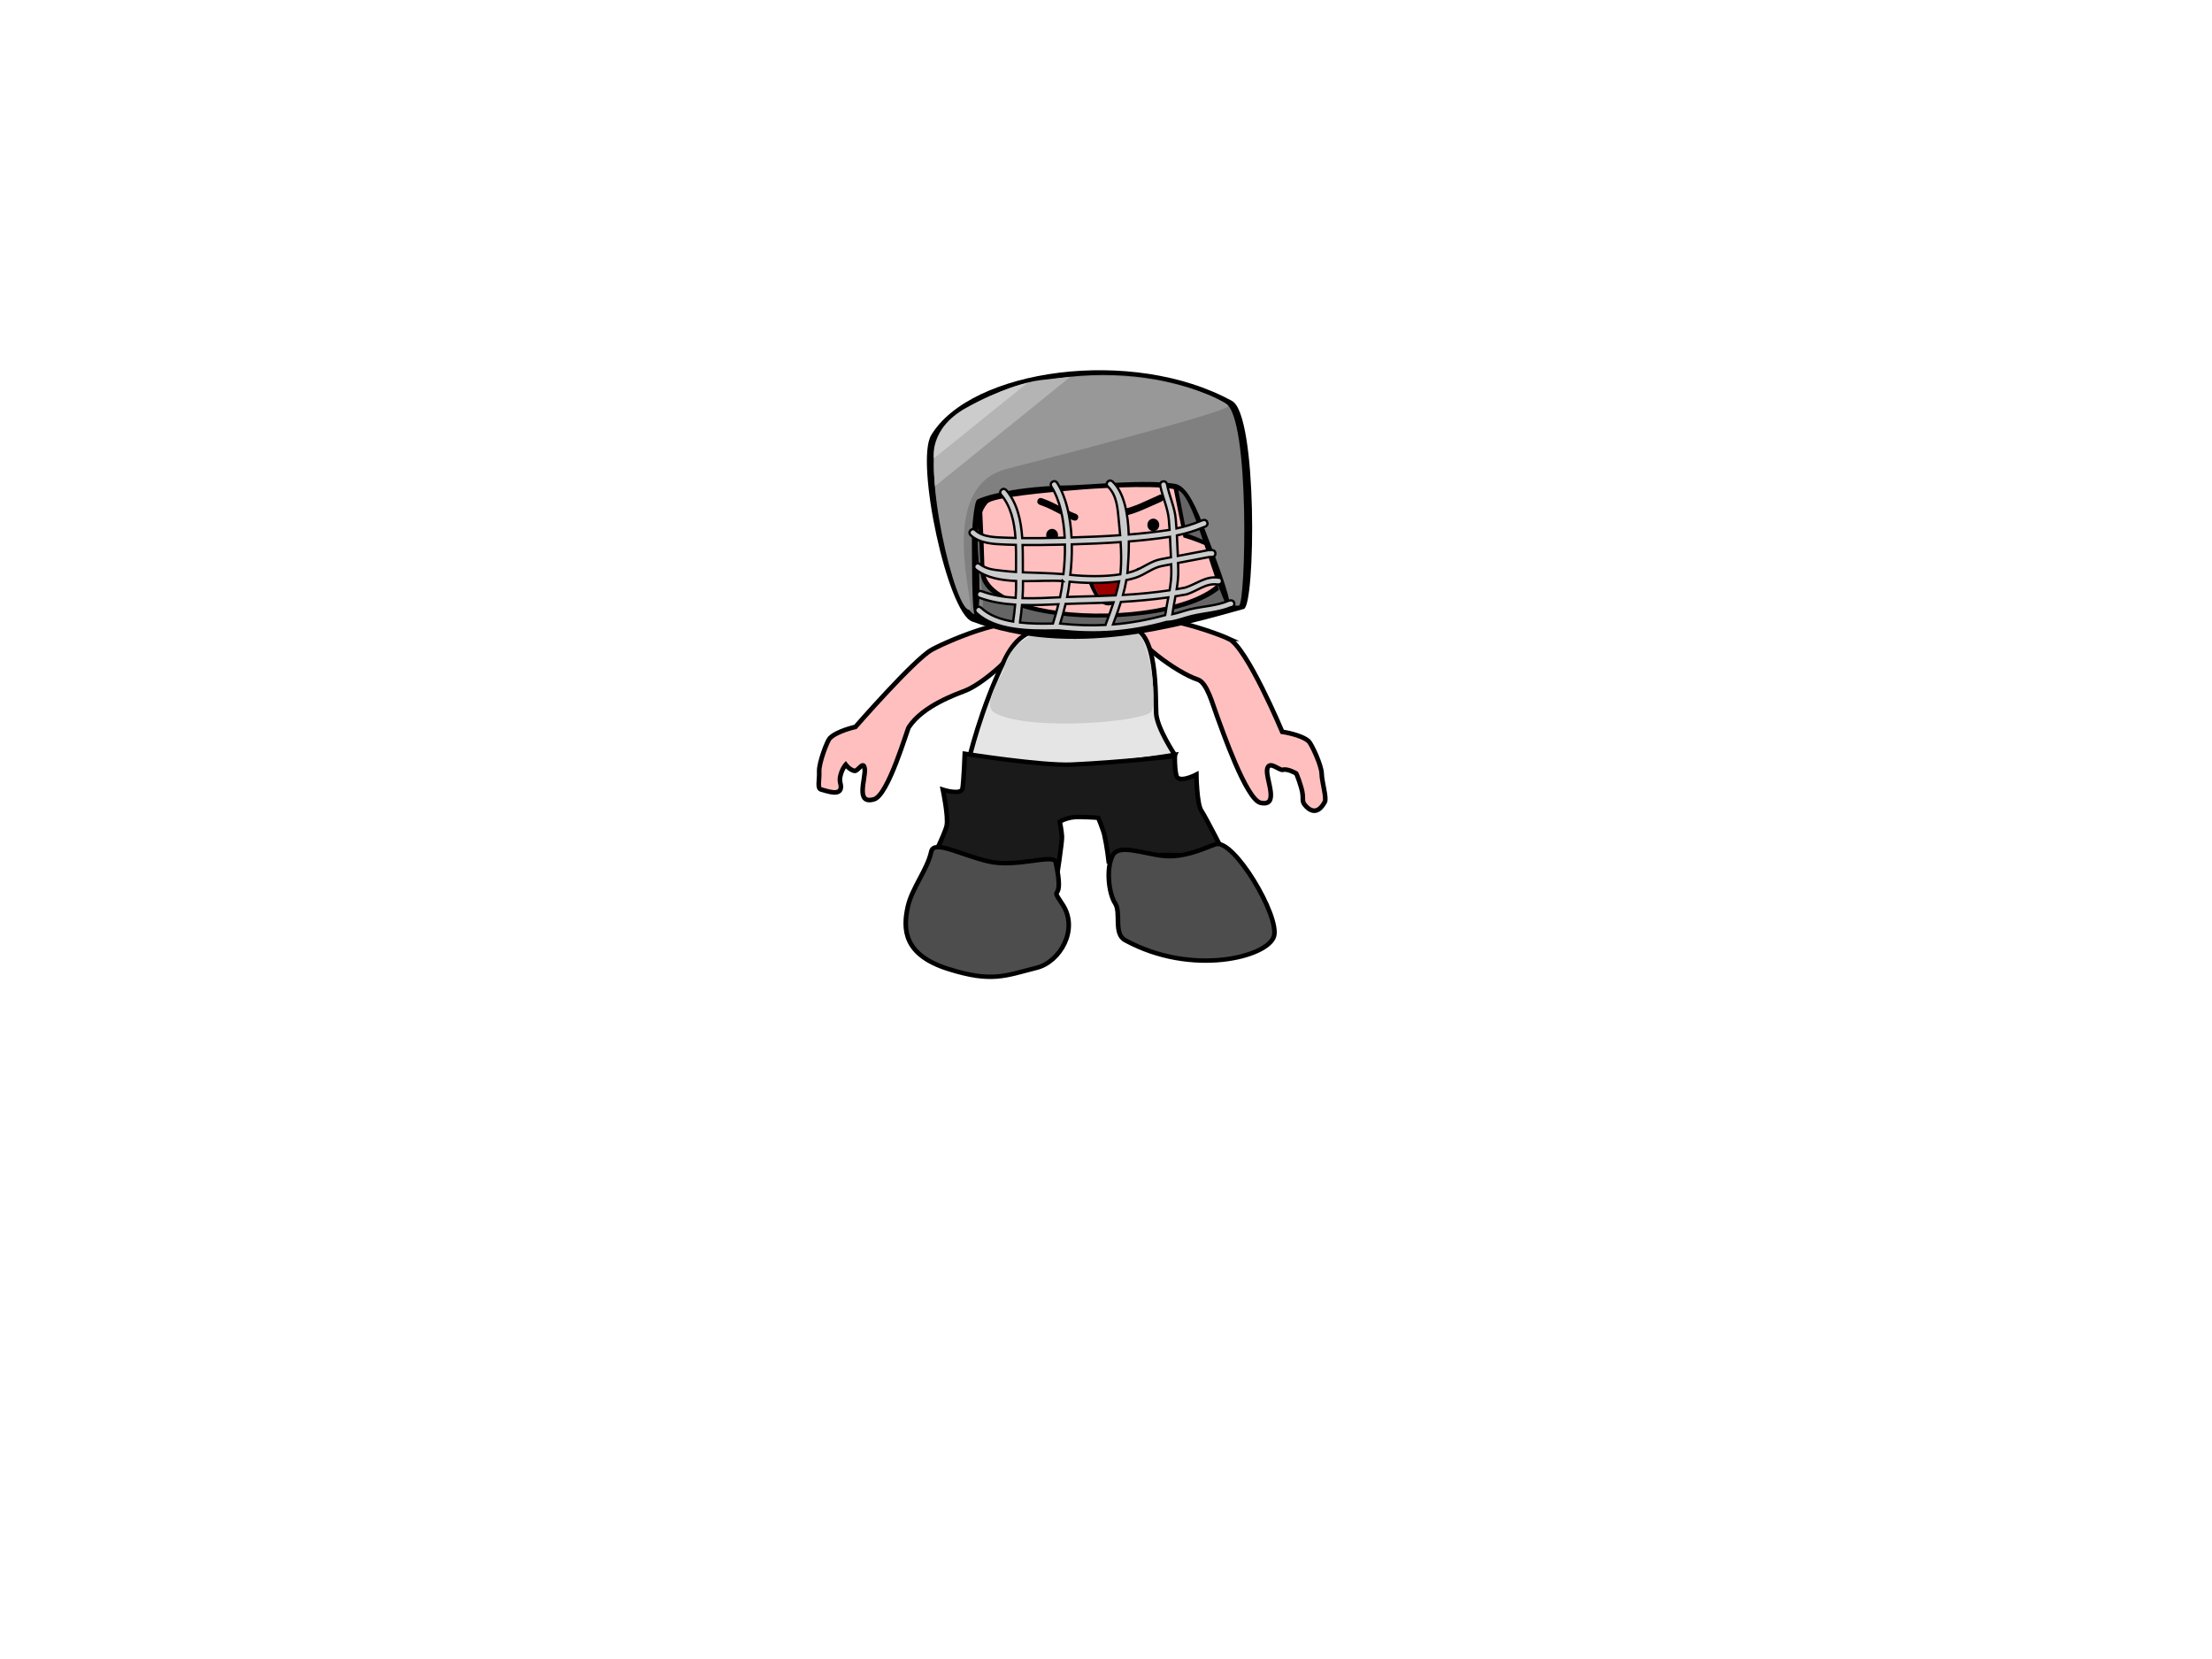 <?xml version="1.0" encoding="UTF-8" standalone="no"?>
<svg
   xmlns:dc="http://purl.org/dc/elements/1.1/"
   xmlns:cc="http://creativecommons.org/ns#"
   xmlns:rdf="http://www.w3.org/1999/02/22-rdf-syntax-ns#"
   xmlns:svg="http://www.w3.org/2000/svg"
   xmlns="http://www.w3.org/2000/svg"
   xmlns:sodipodi="http://sodipodi.sourceforge.net/DTD/sodipodi-0.dtd"
   xmlns:inkscape="http://www.inkscape.org/namespaces/inkscape"
   version="1.1"
   width="480"
   height="360"
   viewBox="0 0 480 360"
   id="svg4136"
   inkscape:version="0.91 r13725"
   sodipodi:docname="Up2.svg">
  <defs
     id="defs4196" />
  <sodipodi:namedview
     pagecolor="#ffffff"
     bordercolor="#666666"
     borderopacity="1"
     objecttolerance="10"
     gridtolerance="10"
     guidetolerance="10"
     inkscape:pageopacity="0"
     inkscape:pageshadow="2"
     inkscape:window-width="1858"
     inkscape:window-height="1057"
     id="namedview4194"
     showgrid="false"
     inkscape:zoom="10.505489"
     inkscape:cx="244.19807"
     inkscape:cy="233.42201"
     inkscape:window-x="-8"
     inkscape:window-y="-8"
     inkscape:window-maximized="1"
     inkscape:current-layer="svg4136" />
  <path
     d="m 266.629,138.608 c 3.911,1.776 11.615,20.195 11.615,20.195 0,0 4.082,0.579 5.734,2.047 0.593,0.527 2.782,5.177 2.824,7.038 0.043,1.86 1.142,5.278 0.673,6.141 -0.979,1.804 -2.347,2.66 -3.982,1.028 -1.378,-1.375 -0.314,-1.467 -1.159,-4.26 -0.726,-2.397 -1.077,-2.97 -1.077,-2.97 0,0 -1.832,-1.094 -2.891,-0.781 -0.795,0.186 -2.952,-2.137 -3.379,-0.177 -0.435,1.994 2.819,8.257 -1.438,7.338 -3.14,-0.678 -8.419,-16.064 -9.463,-18.83 -0.929,-2.461 -2.145,-7.262 -4.173,-7.913 -4.586,-1.473 -14.365,-8.701 -13.986,-11.652 0.549,-4.279 16.244,0.771 20.703,2.796 z"
     data-paper-data="{&quot;index&quot;:null}"
     id="path4142"
     inkscape:connector-curvature="0"
     style="mix-blend-mode:normal;fill:#ffbfbf;fill-rule:nonzero;stroke:#000000;stroke-width:1;stroke-linecap:butt;stroke-linejoin:miter;stroke-miterlimit:10;stroke-dasharray:none;stroke-dashoffset:0" />
  <path
     d="m 222.65,136.653 c 0.597,2.915 -8.566,11.346 -13.03,13.155 -1.974,0.8 -9.337,3.281 -12.418,8.001 -0.399,0.611 -4.444,14.722 -7.525,15.631 -4.177,1.233 -1.78,-4.546 -2.039,-6.599 -0.25,-1.991 -1.42,0.566 -2.226,0.439 -1.079,-0.234 -1.898,-1.348 -1.898,-1.348 0,0 -0.723,0.808 -1.106,2.23 -0.391,1.449 0.126,1.912 0.067,2.695 -0.149,1.941 -3.038,0.775 -4.264,0.474 -0.954,-0.234 -0.354,-2.039 -0.449,-3.897 -0.096,-1.858 1.742,-6.658 2.294,-7.228 1.538,-1.587 5.566,-2.468 5.566,-2.468 0,0 12.822,-14.698 16.591,-16.76 4.296,-2.35 19.573,-8.552 20.438,-4.325 z"
     id="path4144"
     inkscape:connector-curvature="0"
     style="mix-blend-mode:normal;fill:#ffbfbf;fill-rule:nonzero;stroke:#000000;stroke-width:1;stroke-linecap:butt;stroke-linejoin:miter;stroke-miterlimit:10;stroke-dasharray:none;stroke-dashoffset:0" />
  <g
     style="mix-blend-mode:normal;fill-rule:nonzero;stroke-linecap:butt;stroke-linejoin:miter;stroke-miterlimit:10;stroke-dasharray:none;stroke-dashoffset:0"
     id="g4146"
     transform="matrix(1,0,0,0.964,0.497,-40.367)">
    <path
       d="m 254.437,211.792 c 0,0 -14.254,2.413 -22.201,2.413 -7.947,0 -22.466,-1.413 -22.466,-1.413 0,0 2.549,-11.444 7.747,-22.417 4.528,-9.56 10.536,-7.174 26.923,-7.242 6.461,-0.027 5.751,16.017 5.952,19.355 0.201,3.338 4.045,9.304 4.045,9.304 z"
       id="path4148"
       inkscape:connector-curvature="0"
       style="fill:#e5e5e5;stroke:#000000;stroke-width:1" />
    <path
       d="m 249.425,201.931 c -1.005,2.403 -26.116,4.644 -33.898,0.531 -3.356,-1.773 1.471,-8.425 1.8,-9.941 0.65,-2.988 3.001,-10.409 18.975,-9.09 10.685,-0.226 10.669,0.508 12.12,5.298 1.449,4.783 1.71,11.511 1.003,13.202 z"
       id="path4150"
       inkscape:connector-curvature="0"
       style="fill:#cccccc;stroke:none;stroke-width:0" />
    <path
       d="m 254.729,216.348 c 0.398,2.041 4.381,-0.122 4.381,-0.122 0,0 0.086,6.586 1.063,8.103 1.063,1.649 5.405,10.544 5.405,10.544 0,0 -10.539,-0.612 -13.892,-0.536 -3.724,0.085 -11.6,1.399 -11.6,1.399 0,0 -0.348,-3.211 -0.936,-5.934 -0.246,-1.138 -1.325,-3.834 -1.325,-3.834 0,0 -1.323,-0.134 -4.114,-0.195 -2.604,-0.057 -4.237,1.071 -4.237,1.071 0,0 0.428,2.218 0.471,3.413 0.043,1.194 -1.186,9.504 -1.186,9.504 0,0 -10.898,-3.137 -15.137,-3.387 -4.26,-0.252 -12.621,0.562 -12.621,0.562 0,0 3.509,-7.184 3.935,-9.203 0.411,-1.951 -0.828,-8.097 -0.828,-8.097 0,0 3.968,1.307 4.254,-0.267 0.269,-1.487 0.502,-7.819 0.502,-7.819 0,0 16.738,2.736 23.198,2.432 10.58,-0.497 22.377,-1.891 22.377,-1.891 0,0 -0.106,2.217 0.291,4.257 z"
       id="path4152"
       inkscape:connector-curvature="0"
       style="fill:#1a1a1a;stroke:#000000;stroke-width:1" />
    <path
       d="m 205.321,260.008 c -9.641,-3.15 -9.942,-8.812 -8.822,-14.032 0.91,-4.243 4.269,-8.387 5.089,-12.405 0.553,-2.707 6.309,0.714 12.389,2.205 6.08,1.491 14.201,-1.818 14.611,0.154 2.104,10.115 -1.688,4.582 1.475,9.523 3.603,5.629 -0.562,12.953 -5.581,14.267 -6.875,1.801 -9.737,3.366 -19.16,0.287 z"
       id="path4154"
       inkscape:connector-curvature="0"
       style="fill:#4d4d4d;stroke:#000000;stroke-width:1" />
    <path
       d="m 243.679,253.53 c -2.621,-1.481 -0.838,-6.194 -2.194,-8.318 -1.356,-2.124 -2.035,-7.772 -0.545,-10.766 1.321,-2.656 6.533,-0.449 10.865,0.078 4.753,0.578 9.433,-1.913 11.478,-2.607 3.91,-1.327 13.967,16.205 12.662,20.732 -1.335,4.632 -17.722,9.101 -32.266,0.881 z"
       id="path4156"
       inkscape:connector-curvature="0"
       style="fill:#4d4d4d;stroke:#000000;stroke-width:1" />
  </g>
  <g
     style="mix-blend-mode:normal;fill-rule:nonzero;stroke-linecap:butt;stroke-linejoin:miter;stroke-miterlimit:10;stroke-dasharray:none;stroke-dashoffset:0"
     id="g4158"
     transform="matrix(1,-0.023,0.023,1,-3.224,-43.158)">
    <path
       d="m 209.946,182.844 c -5.286,-2.119 -11.535,-34.88 -7.936,-40.595 8.899,-14.131 44.062,-18.352 65.441,-5.924 5.503,3.199 4.025,44.521 1.515,45.158 -14.343,3.635 -37.573,9.959 -59.021,1.362 z"
       id="path4160"
       inkscape:connector-curvature="0"
       style="fill:#000000;stroke:none;stroke-width:0" />
    <path
       d="m 268.175,175.161 c 0.143,6.526 -15.421,9.714 -32.857,9.714 -17.436,0 -25.714,-1.332 -26.286,-8 -1.118,-13.049 -0.15,-39.911 26,-39.714 25.293,0.19 32.856,24.906 33.143,38 z"
       id="path4162"
       inkscape:connector-curvature="0"
       style="fill:#656565;stroke:none;stroke-width:0" />
    <path
       d="m 266.625,171.889 c 0,6.984 -12.499,10.758 -27.564,10.758 -15.065,0 -26.993,-4.202 -26.993,-10.329 0,-6.127 -0.631,-18.689 -0.631,-18.689 l 43.523,-0.429 1.962,11.633 c 0,0 9.703,3.358 9.703,7.057 z"
       id="path4164"
       inkscape:connector-curvature="0"
       style="fill:#000000;stroke:none;stroke-width:0" />
    <path
       d="m 265.58,171.714 c 0,5.977 -11.79,10.076 -26.333,10.076 -14.543,0 -26.333,-4.099 -26.333,-10.076 0,-5.977 -0.333,-17.953 -0.333,-17.953 l 41.463,-0.418 2.17,12.323 c 0,0 9.367,2.858 9.367,6.048 z"
       id="path4166"
       inkscape:connector-curvature="0"
       style="fill:#ffbfbf;stroke:none;stroke-width:0" />
    <path
       d="m 212.746,156.566 c -4.904,5.858 2.677,24.833 -1.833,24.833 -4.51,0 -10.95,-32.688 -7.5,-38.167 8.53,-13.545 42.129,-18.336 62.622,-6.424 5.275,3.066 3.358,43.808 1.878,43.924 -8.472,0.667 -3.073,-25.171 -15.432,-26.269 -14.36,-1.19 -37.168,-0.965 -39.735,2.102 z"
       id="path4168"
       inkscape:connector-curvature="0"
       style="fill:#808080;stroke:none;stroke-width:0" />
    <path
       d="m 229.032,164.519 c 0,0.75 -0.576,1.357 -1.286,1.357 -0.71,0 -1.286,-0.608 -1.286,-1.357 0,-0.75 0.576,-1.357 1.286,-1.357 0.71,0 1.286,0.608 1.286,1.357 z"
       id="path4170"
       inkscape:connector-curvature="0"
       style="fill:#000000;stroke:none;stroke-width:0" />
    <path
       d="m 251.032,162.804 c 0,0.75 -0.576,1.357 -1.286,1.357 -0.71,0 -1.286,-0.608 -1.286,-1.357 0,-0.75 0.576,-1.357 1.286,-1.357 0.71,0 1.286,0.608 1.286,1.357 z"
       id="path4172"
       inkscape:connector-curvature="0"
       style="fill:#000000;stroke:none;stroke-width:0" />
    <path
       d="m 252.132,156.683 c 0.335,0.671 -0.335,1.006 -0.335,1.006 l -0.343,0.168 c -2.624,1.05 -5.368,2.423 -8.155,2.901 0,0 -0.74,0.123 -0.863,-0.616 -0.123,-0.74 0.617,-0.863 0.617,-0.863 2.668,-0.43 5.336,-1.81 7.845,-2.814 l 0.229,-0.117 c 0,0 0.671,-0.335 1.006,0.335 z"
       id="path4174"
       inkscape:connector-curvature="0"
       style="fill:#000000;stroke:none;stroke-width:0.5" />
    <path
       d="m 224.764,156.883 c 0.279,-0.696 0.975,-0.418 0.975,-0.418 l 0.714,0.286 c 2.305,0.923 4.316,2.392 6.571,3.286 0,0 0.696,0.279 0.418,0.975 -0.279,0.696 -0.975,0.418 -0.975,0.418 -2.266,-0.914 -4.256,-2.361 -6.571,-3.286 l -0.714,-0.286 c 0,0 -0.696,-0.279 -0.418,-0.975 z"
       id="path4176"
       inkscape:connector-curvature="0"
       style="fill:#000000;stroke:none;stroke-width:0.5" />
    <path
       d="m 211.604,168.161 c 0.163,2.934 0.471,13.429 -0.929,13.429 -0.828,0 -0.357,-13.618 -0.357,-16.143 0,-2.525 0.67,-8.538 1.357,-9 0.314,-0.211 6.032,-2.675 20.096,-2.657 5.267,0.007 16.581,-0.957 22.833,0.209 2.101,0.392 3.793,3.169 5.95,9.129 2.075,5.731 5.786,16.171 5.244,17.166 -0.271,0.497 -0.009,1.928 -1.51,-1.865 -2.815,-7.114 -5.663,-20.886 -8.691,-22.843 -2.317,-1.498 -16.087,-1.093 -20.991,-0.82 -8.112,0.452 -19.511,1.266 -20.71,2.543 -2.719,2.897 -2.354,9.723 -2.292,10.852 z"
       id="path4178"
       inkscape:connector-curvature="0"
       style="fill:#000000;stroke:none;stroke-width:0" />
    <g
       id="g4180"
       style="stroke:none;stroke-width:0.5">
      <path
         d="m 246.592,172.188 c 0.317,0.354 0,0.707 0,0.707 l -0.419,0.449 c -0.311,0.116 -0.612,0.306 -0.844,0.565 -0.557,0.213 -1.116,0.382 -1.676,0.517 l -0.16,0.535 c -0.458,1.534 -0.796,2.082 -1.231,3.537 -3.423,3.981 -5.95,-0.616 -6.878,-3.725 0,0 -0.12,-0.401 0.192,-0.589 0.114,-0.258 0.402,-0.258 0.402,-0.258 3.044,0 5.983,0.149 8.88,-0.867 0.232,-0.259 0.533,-0.449 0.844,-0.565 l 0.256,-0.305 c 0,0 0.317,-0.354 0.634,0 z m -5.092,5.784 c 0.411,-1.376 0.706,-1.865 1.143,-3.328 l 0.004,-0.014 c -2.052,0.348 -4.137,0.303 -6.271,0.296 0.745,2.429 2.461,5.833 5.124,3.046 z"
         id="path4182"
         inkscape:connector-curvature="0"
         style="fill:#000000"
         sodipodi:nodetypes="cccccsccccccccccccccc" />
      <path
         d="m 236.338,174.898 c 2.134,0.007 4.292,0.05 6.345,-0.299 l -0.004,0.014 c -0.437,1.463 -0.734,2.013 -1.144,3.389 -2.663,2.788 -4.451,-0.675 -5.196,-3.104 z"
         data-paper-data="{&quot;noHover&quot;:false,&quot;origItem&quot;:[&quot;Path&quot;,{&quot;applyMatrix&quot;:true,&quot;segments&quot;:[[[241.33601,178.87197],[-2.66303,2.78755],[0.41088,-1.37559]],[[242.64261,174.6437],[-0.43686,1.46256],[0,0]],[[242.64685,174.62949],[0,0],[-2.05233,0.34805]],[[236.37571,174.92569],[2.13399,0.0065],[0.74542,2.42942]]],&quot;closed&quot;:true}]}"
         id="path4184"
         inkscape:connector-curvature="0"
         style="fill:#9a0000"
         sodipodi:nodetypes="cccccc" />
    </g>
    <path
       d="m 264.354,175.304 c 0,0.75 -0.75,0.75 -0.75,0.75 l -0.266,-0.01 c -2.414,-0.41 -4.429,1.339 -6.712,1.992 -0.814,0.134 -1.626,0.257 -2.437,0.367 -0.247,1.197 -0.508,2.39 -0.702,3.596 l -0.054,0.27 c 1.303,-0.239 2.598,-0.711 3.876,-0.984 2.785,-0.596 5.802,-0.595 8.446,-1.676 l 0.421,-0.054 c 0,0 0.75,0 0.75,0.75 0,0.75 -0.75,0.75 -0.75,0.75 l 0.136,-0.054 c -2.759,1.084 -5.809,1.132 -8.697,1.752 -1.805,0.387 -3.639,1.153 -5.49,1.153 -8.039,2.054 -15.281,2.399 -23.498,1.29 -0.141,5e-5 -0.284,5e-5 -0.429,-6e-5 -0.077,0.015 -0.163,0.016 -0.259,-3.3e-4 -5.519,-0.01 -13.024,-0.234 -17.007,-4.218 0,0 -0.53,-0.53 0,-1.061 0.53,-0.53 1.061,0 1.061,0 1.708,1.708 4.19,2.644 6.872,3.158 l 9.1e-4,-0.037 c 0.211,-1.246 0.385,-2.441 0.519,-3.629 -2.701,-0.233 -5.335,-0.723 -7.772,-1.694 0,0 -0.696,-0.279 -0.418,-0.975 0.279,-0.696 0.975,-0.418 0.975,-0.418 2.298,0.923 4.795,1.391 7.361,1.614 0.101,-1.192 0.161,-2.396 0.177,-3.655 -3.266,-0.208 -6.381,-0.827 -8.714,-2.678 0,0 -0.586,-0.469 -0.117,-1.054 0.469,-0.586 1.054,-0.117 1.054,-0.117 1.456,1.177 2.968,1.301 4.779,1.557 1.007,0.143 2.012,0.25 3.016,0.336 0.036,-1.86 0.131,-3.864 0.106,-5.874 -0.71,-0.032 -1.42,-0.07 -2.131,-0.113 -2.558,-0.158 -5.68,-0.333 -7.627,-2.218 0,0 -0.53,-0.53 0,-1.061 0.53,-0.53 1.061,0 1.061,0 1.552,1.626 4.582,1.65 6.659,1.782 0.665,0.042 1.33,0.078 1.994,0.109 -0.166,-3.476 -0.827,-6.868 -2.912,-9.464 0,0 -0.469,-0.586 0.117,-1.054 0.586,-0.469 1.054,0.117 1.054,0.117 2.324,2.916 3.032,6.651 3.208,10.461 2.586,0.092 5.171,0.115 7.778,0.115 0.478,0 0.955,-4.7e-4 1.431,-0.002 -0.119,-4.046 -0.839,-8.159 -2.645,-11.148 0,0 -0.386,-0.643 0.257,-1.029 0.643,-0.386 1.029,0.257 1.029,0.257 1.931,3.239 2.718,7.615 2.85,11.914 3.538,-0.019 7.043,-0.08 10.543,-0.246 -0.059,-1.033 -0.134,-2.063 -0.212,-3.086 -0.2,-2.604 -0.238,-5.57 -2.211,-7.523 0,0 -0.53,-0.53 0,-1.061 0.53,-0.53 1.061,0 1.061,0 2.473,2.493 3.18,7.099 3.233,11.571 2.895,-0.17 5.79,-0.419 8.7,-0.782 0.061,-0.01 0.123,-0.021 0.184,-0.031 -0.031,-0.725 -0.068,-1.45 -0.109,-2.174 -0.147,-2.564 -1.277,-5 -1.706,-7.501 0,0 -0.123,-0.74 0.617,-0.863 0.74,-0.123 0.863,0.616 0.863,0.616 0.412,2.558 1.565,5.02 1.723,7.642 0.04,0.669 0.075,1.339 0.106,2.009 1.81,-0.355 3.529,-0.803 5.296,-1.51 l 0.47,-0.158 c 0,0 0.712,-0.237 0.949,0.474 0.237,0.712 -0.474,0.949 -0.474,0.949 l -0.387,0.128 c -1.927,0.771 -3.807,1.252 -5.792,1.632 0.053,1.484 0.085,2.97 0.103,4.456 2.191,-0.365 4.374,-0.729 6.573,-1.095 l 0.838,-0.01 c 0,0 0.75,0 0.75,0.75 0,0.75 -0.75,0.75 -0.75,0.75 l -0.591,-0.01 c -2.277,0.38 -4.536,0.756 -6.806,1.134 0.003,0.518 0.004,1.036 0.004,1.554 -0.003,1.401 -0.186,2.768 -0.433,4.123 0.601,-0.087 1.202,-0.182 1.804,-0.283 2.574,-0.735 4.505,-2.464 7.288,-2.008 l 0.02,-0.01 c 0,0 0.75,0 0.75,0.75 z m -31.679,4.179 c -0.769,0 -1.551,0.01 -2.343,0.025 -0.37,1.4 -0.802,2.793 -1.276,4.234 3.421,0.436 6.642,0.612 9.822,0.522 0.014,-0.059 0.029,-0.095 0.029,-0.095 l 0.286,-0.714 c 0.548,-1.37 1.075,-2.708 1.547,-4.054 -2.673,0.068 -5.357,0.082 -8.065,0.082 z m 0,-1.5 c 2.876,0 5.726,-0.011 8.566,-0.087 0.311,-0.99 0.585,-1.991 0.811,-3.021 -3.526,0.412 -7.54,0.236 -10.736,-0.167 -0.159,1.13 -0.366,2.22 -0.612,3.295 0.666,-0.012 1.324,-0.02 1.971,-0.02 z m 18.766,-6.224 c -2.081,0.341 -3.741,1.802 -5.757,2.405 -0.644,0.192 -1.333,0.351 -2.053,0.481 -0.22,1.093 -0.494,2.156 -0.809,3.203 3.38,-0.122 6.749,-0.351 10.13,-0.781 0.271,-1.425 0.476,-2.861 0.473,-4.332 0,-0.435 -10e-4,-0.87 -0.003,-1.305 -0.659,0.11 -1.318,0.22 -1.981,0.33 z m -10.856,12.253 -0.073,0.182 c 3.719,-0.214 7.419,-0.796 11.357,-1.759 l 0.137,-0.682 c 0.181,-1.054 0.411,-2.101 0.633,-3.151 -3.438,0.411 -6.862,0.633 -10.3,0.751 -0.525,1.552 -1.126,3.086 -1.754,4.659 z m 4.651,-11.28 c 2.082,-0.664 3.779,-2.084 5.957,-2.452 0.74,-0.123 1.478,-0.246 2.215,-0.369 -0.017,-1.481 -0.049,-2.96 -0.1,-4.439 -0.009,0.001 -0.017,0.003 -0.026,0.004 -2.984,0.373 -5.953,0.628 -8.922,0.8 -0.045,2.487 -0.259,4.851 -0.442,6.691 -0.006,0.039 -0.011,0.079 -0.017,0.118 0.467,-0.101 0.913,-0.218 1.335,-0.353 z m -16.205,-6.106 c -2.592,0 -5.162,-0.025 -7.734,-0.115 0.029,2.02 -0.051,4.034 -0.079,5.93 2.932,0.2 5.858,0.28 8.787,0.595 0.273,-1.923 0.46,-4.133 0.473,-6.411 -0.482,0.001 -0.965,0.002 -1.448,0.002 z m -8.689,16.659 0.002,0.031 c 2.444,0.331 4.962,0.376 7.146,0.382 0.474,-1.423 0.907,-2.79 1.28,-4.158 -2.596,0.056 -5.268,0.115 -7.899,-0.027 -0.139,1.236 -0.317,2.479 -0.529,3.772 z m 9.482,-8.753 c -2.607,-0.231 -5.636,-0.088 -8.62,-0.181 -0.018,1.267 -0.082,2.483 -0.186,3.688 2.713,0.143 5.475,0.062 8.137,-0.002 0.272,-1.142 0.498,-2.3 0.669,-3.506 z m 12.605,-1.746 c 0.213,-2.123 0.223,-4.273 0.139,-6.415 -3.517,0.167 -7.04,0.229 -10.595,0.249 -0.008,2.333 -0.194,4.6 -0.479,6.603 3.164,0.41 7.354,0.616 10.847,0.136 0.031,-0.189 0.06,-0.38 0.088,-0.572 z"
       id="path4186"
       inkscape:connector-curvature="0"
       style="fill:#cccccc;stroke:#000000;stroke-width:0.5" />
    <path
       d="m 203.913,142.241 c 4.905,-6.626 15.67,-11.159 29.658,-11.942 20.1,-1.125 33,6.268 33,7.116 0,1.341 -45.528,11.832 -48.5,12.556 -15.325,3.73 -7.251,29.813 -8.5,30.302 -3.143,1.23 -10.128,-31.995 -5.659,-38.032 z"
       id="path4188"
       inkscape:connector-curvature="0"
       style="fill:#989898;stroke:none;stroke-width:0" />
    <path
       d="m 225.953,130.845 c 2.829,-0.289 6.538,-0.573 6.538,-0.573 l -29.876,23.041 c 0,0 -0.352,-3.177 -0.013,-7.486 0.418,-5.302 6.988,-8.919 6.988,-8.919 0,0 8.777,-5.289 16.362,-6.063 z"
       id="path4190"
       inkscape:connector-curvature="0"
       style="fill:#b4b4b4;stroke:none;stroke-width:0" />
    <path
       d="m 223.158,131.384 -20.667,15.889 c 0,0 -0.959,-6.447 7.222,-10.778 7.808,-4.133 13.444,-5.111 13.444,-5.111 z"
       id="path4192"
       inkscape:connector-curvature="0"
       style="fill:#cccccc;stroke:none;stroke-width:0" />
  </g>
</svg>
